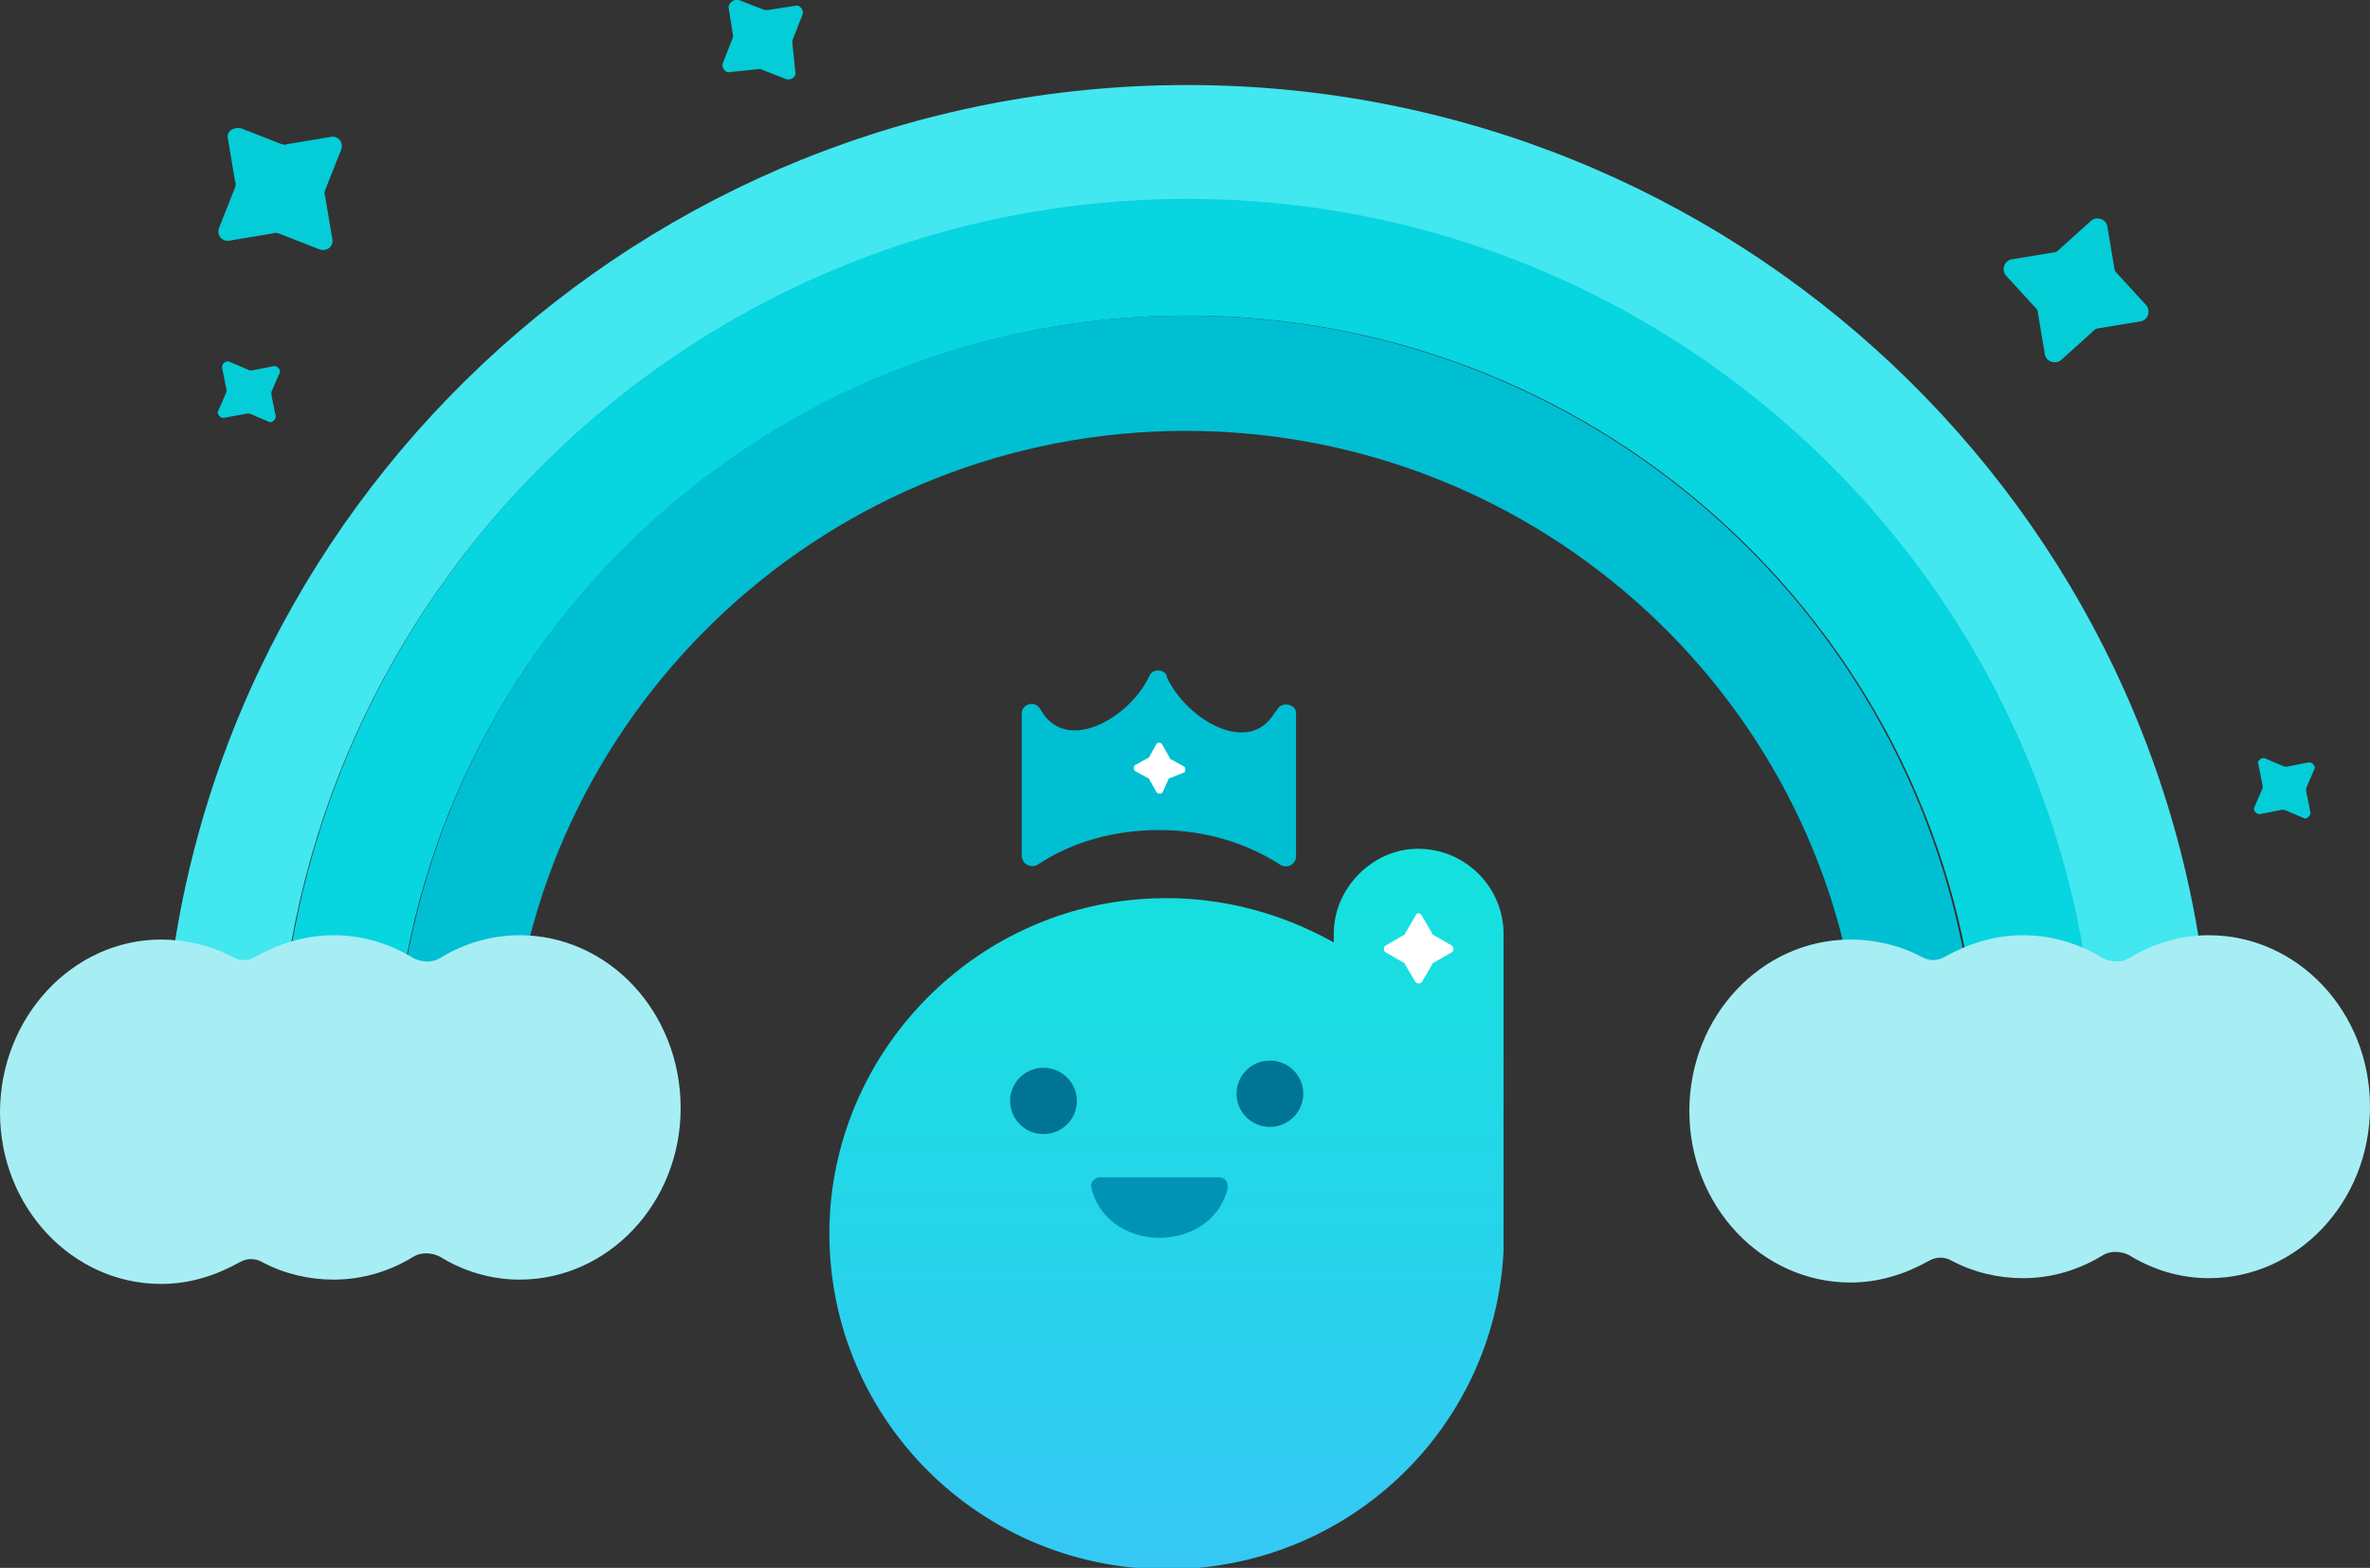 <svg xmlns="http://www.w3.org/2000/svg" width="130" height="86" fill="none" viewBox="0 0 130 86">
    <rect x="0" y="0" width="130" height="86" fill="#333333" stroke="none"/>
    <g clip-path="url(#clip0)">
        <path fill="url(#paint0_linear)" d="M73.16 51.22v.474c-3.105-1.739-6.767-2.687-10.668-2.37-9.075.71-16.32 8.062-16.956 17.073-.717 10.75 7.801 19.682 18.469 19.682 9.95 0 17.991-7.747 18.469-17.469V51.22c0-2.53-2.07-4.663-4.697-4.663-2.468 0-4.617 2.134-4.617 4.663z"/>
        <path fill="#fff" d="M78.016 50.272l.557.948c0 .08.08.08.08.08l.955.553c.159.078.159.316 0 .395l-.956.553c-.08 0-.08.08-.08.08l-.556.948c-.08.158-.319.158-.398 0l-.558-.949c0-.079-.08-.079-.08-.079l-.955-.553c-.159-.08-.159-.316 0-.395l.956-.554c.08 0 .08-.079.08-.079l.557-.948c.08-.237.318-.237.398 0z"/>
        <path fill="#007493" d="M57.238 62.206c1.011 0 1.831-.814 1.831-1.818s-.82-1.818-1.83-1.818c-1.012 0-1.832.814-1.832 1.818s.82 1.818 1.831 1.818zM69.657 61.812c1.011 0 1.83-.814 1.83-1.818s-.819-1.818-1.83-1.818c-1.011 0-1.831.814-1.831 1.818s.82 1.818 1.83 1.818z"/>
        <path fill="#0093B5" d="M66.87 64.578c.319 0 .478.237.478.553-.318 1.581-1.83 2.767-3.741 2.767s-3.423-1.186-3.742-2.767c-.08-.237.16-.553.478-.553h6.528z"/>
        <path fill="#43E7EF" d="M118.059 60.47h-.08c-1.672 0-3.025-1.265-3.105-2.925-1.592-25.927-23.325-46.557-49.834-46.557-26.51 0-48.243 20.63-49.755 46.557-.08 1.66-1.433 2.924-3.105 2.924h-.08c-1.751 0-3.264-1.502-3.104-3.24 1.671-29.247 26.19-52.565 56.123-52.565 29.933 0 54.452 23.318 56.124 52.564 0 1.74-1.433 3.241-3.184 3.241z"/>
        <path fill="#07D5E0" d="M111.69 60.469h-.08c-1.671 0-3.025-1.265-3.104-2.925-1.513-22.448-20.38-40.233-43.387-40.233S23.245 35.096 21.653 57.465c-.08 1.66-1.433 2.925-3.104 2.925h-.08c-1.831 0-3.264-1.502-3.105-3.241 1.672-25.768 23.325-46.24 49.755-46.24 26.35 0 48.004 20.472 49.755 46.24 0 1.818-1.433 3.32-3.184 3.32z"/>
        <path fill="#00BFD3" d="M105.242 60.469h-.08c-1.592 0-3.025-1.265-3.105-2.846-1.433-18.97-17.513-33.989-37.017-33.989s-35.506 15.019-37.018 33.99c-.16 1.58-1.513 2.845-3.105 2.845h-.08c-1.83 0-3.263-1.581-3.104-3.4 1.751-22.21 20.46-39.758 43.307-39.758s41.635 17.547 43.306 39.759c.16 1.818-1.273 3.399-3.104 3.399z"/>
        <path fill="#04CDD7" d="M13.215 7.035l2.229.87c.08 0 .16.078.318 0l2.389-.396c.398-.08.716.316.557.711l-.876 2.214c0 .079-.08.158 0 .316l.398 2.371c.08.395-.318.711-.716.553l-2.23-.87c-.079 0-.158-.078-.318 0l-2.388.396c-.398.08-.716-.316-.557-.711l.876-2.214c0-.079.08-.158 0-.316l-.399-2.371c-.08-.395.319-.632.717-.553zM115.591 12.41l.398 2.371c0 .08.08.158.159.237l1.592 1.74c.239.316.08.79-.318.869l-2.388.395c-.08 0-.159.08-.239.158l-1.751 1.581c-.319.237-.797.08-.876-.316l-.398-2.371c0-.08-.08-.159-.159-.238l-1.593-1.738c-.238-.317-.079-.79.319-.87l2.388-.395c.08 0 .159-.08.239-.158l1.751-1.581c.319-.237.796-.08.876.316zM12.578 19.84l1.115.475h.159l1.194-.237c.16 0 .319.158.319.316l-.478 1.107v.158l.239 1.186c0 .158-.16.316-.319.316l-1.114-.475h-.16l-1.273.238c-.16 0-.319-.159-.319-.317l.478-1.106v-.158l-.239-1.186c0-.237.24-.395.398-.316zM40.52 0l1.433.553h.16l1.512-.237c.239-.079.478.237.398.474l-.557 1.423v.158l.159 1.581c.08.237-.239.474-.478.395l-1.433-.553h-.159l-1.512.158c-.24.08-.478-.237-.398-.474l.557-1.423v-.158L39.963.395c0-.237.318-.474.557-.395z"/>
        <path fill="#A6EEF4" d="M28.5 51.299c-1.593 0-3.105.474-4.379 1.264-.398.238-.955.238-1.433 0-1.273-.79-2.786-1.264-4.378-1.264s-3.025.474-4.299 1.185c-.398.238-.876.238-1.274 0-1.194-.632-2.547-.948-3.9-.948C3.98 51.536 0 55.804 0 61.021s3.98 9.406 8.836 9.406c1.593 0 3.026-.474 4.3-1.185.397-.237.875-.237 1.273 0 1.194.632 2.547.948 3.9.948 1.593 0 3.106-.474 4.38-1.264.397-.237.955-.237 1.432 0 1.274.79 2.787 1.264 4.379 1.264 4.856 0 8.836-4.189 8.836-9.406 0-5.296-3.98-9.485-8.836-9.485zM121.164 51.299c-1.592 0-3.105.474-4.379 1.264-.398.238-.955.238-1.433 0-1.273-.79-2.786-1.264-4.378-1.264s-3.025.474-4.299 1.185c-.398.238-.876.238-1.274 0-1.194-.632-2.547-.948-3.9-.948-4.857 0-8.837 4.19-8.837 9.406 0 5.217 3.98 9.407 8.837 9.407 1.592 0 3.025-.475 4.298-1.186.398-.237.876-.237 1.274 0 1.194.632 2.548.948 3.901.948 1.592 0 3.105-.474 4.378-1.264.398-.237.956-.237 1.433 0 1.274.79 2.787 1.264 4.379 1.264 4.856 0 8.836-4.189 8.836-9.406 0-5.217-3.98-9.406-8.836-9.406z"/>
        <path fill="#04CDD7" d="M124.189 41.576l1.114.474h.159l1.194-.237c.16 0 .319.158.319.316l-.478 1.107v.158l.239 1.186c0 .158-.159.316-.318.316l-1.115-.474h-.159l-1.194.237c-.159 0-.319-.158-.319-.316l.478-1.107v-.158l-.239-1.186c-.079-.158.159-.316.319-.316z"/>
        <path fill="#00BFD3" d="M63.607 45.53c2.468 0 4.777.71 6.608 1.897.398.237.875 0 .875-.475v-7.825c0-.474-.636-.632-.955-.316l-.398.553c-1.512 1.976-4.697 0-5.732-2.213v-.08c-.159-.394-.796-.394-.955 0-1.035 2.214-4.22 4.111-5.732 2.214L57 38.811c-.319-.395-.956-.158-.956.316v7.825c0 .395.478.712.876.475 1.91-1.265 4.22-1.898 6.687-1.898z"/>
        <path fill="#fff" d="M63.767 40.865l.398.712s0 .079.08.079l.716.395c.08.079.08.237 0 .316l-.796.316s-.08 0-.08.08l-.318.71c-.08.08-.24.08-.319 0l-.398-.71s0-.08-.08-.08l-.716-.395c-.08-.079-.08-.237 0-.316l.717-.395s.08 0 .08-.08l.397-.71c.08-.08.239-.08.319.078z"/>
    </g>
    <defs>
        <linearGradient id="paint0_linear" x1="64.019" x2="64.019" y1="86.035" y2="46.578" gradientUnits="userSpaceOnUse">
            <stop offset="0" stop-color="#36C8F5"/>
            <stop offset="1" stop-color="#13E2DD"/>
        </linearGradient>
        <clipPath id="clip0">
            <path fill="#fff" d="M0 0H130V86H0z"/>
        </clipPath>
    </defs>
</svg>
